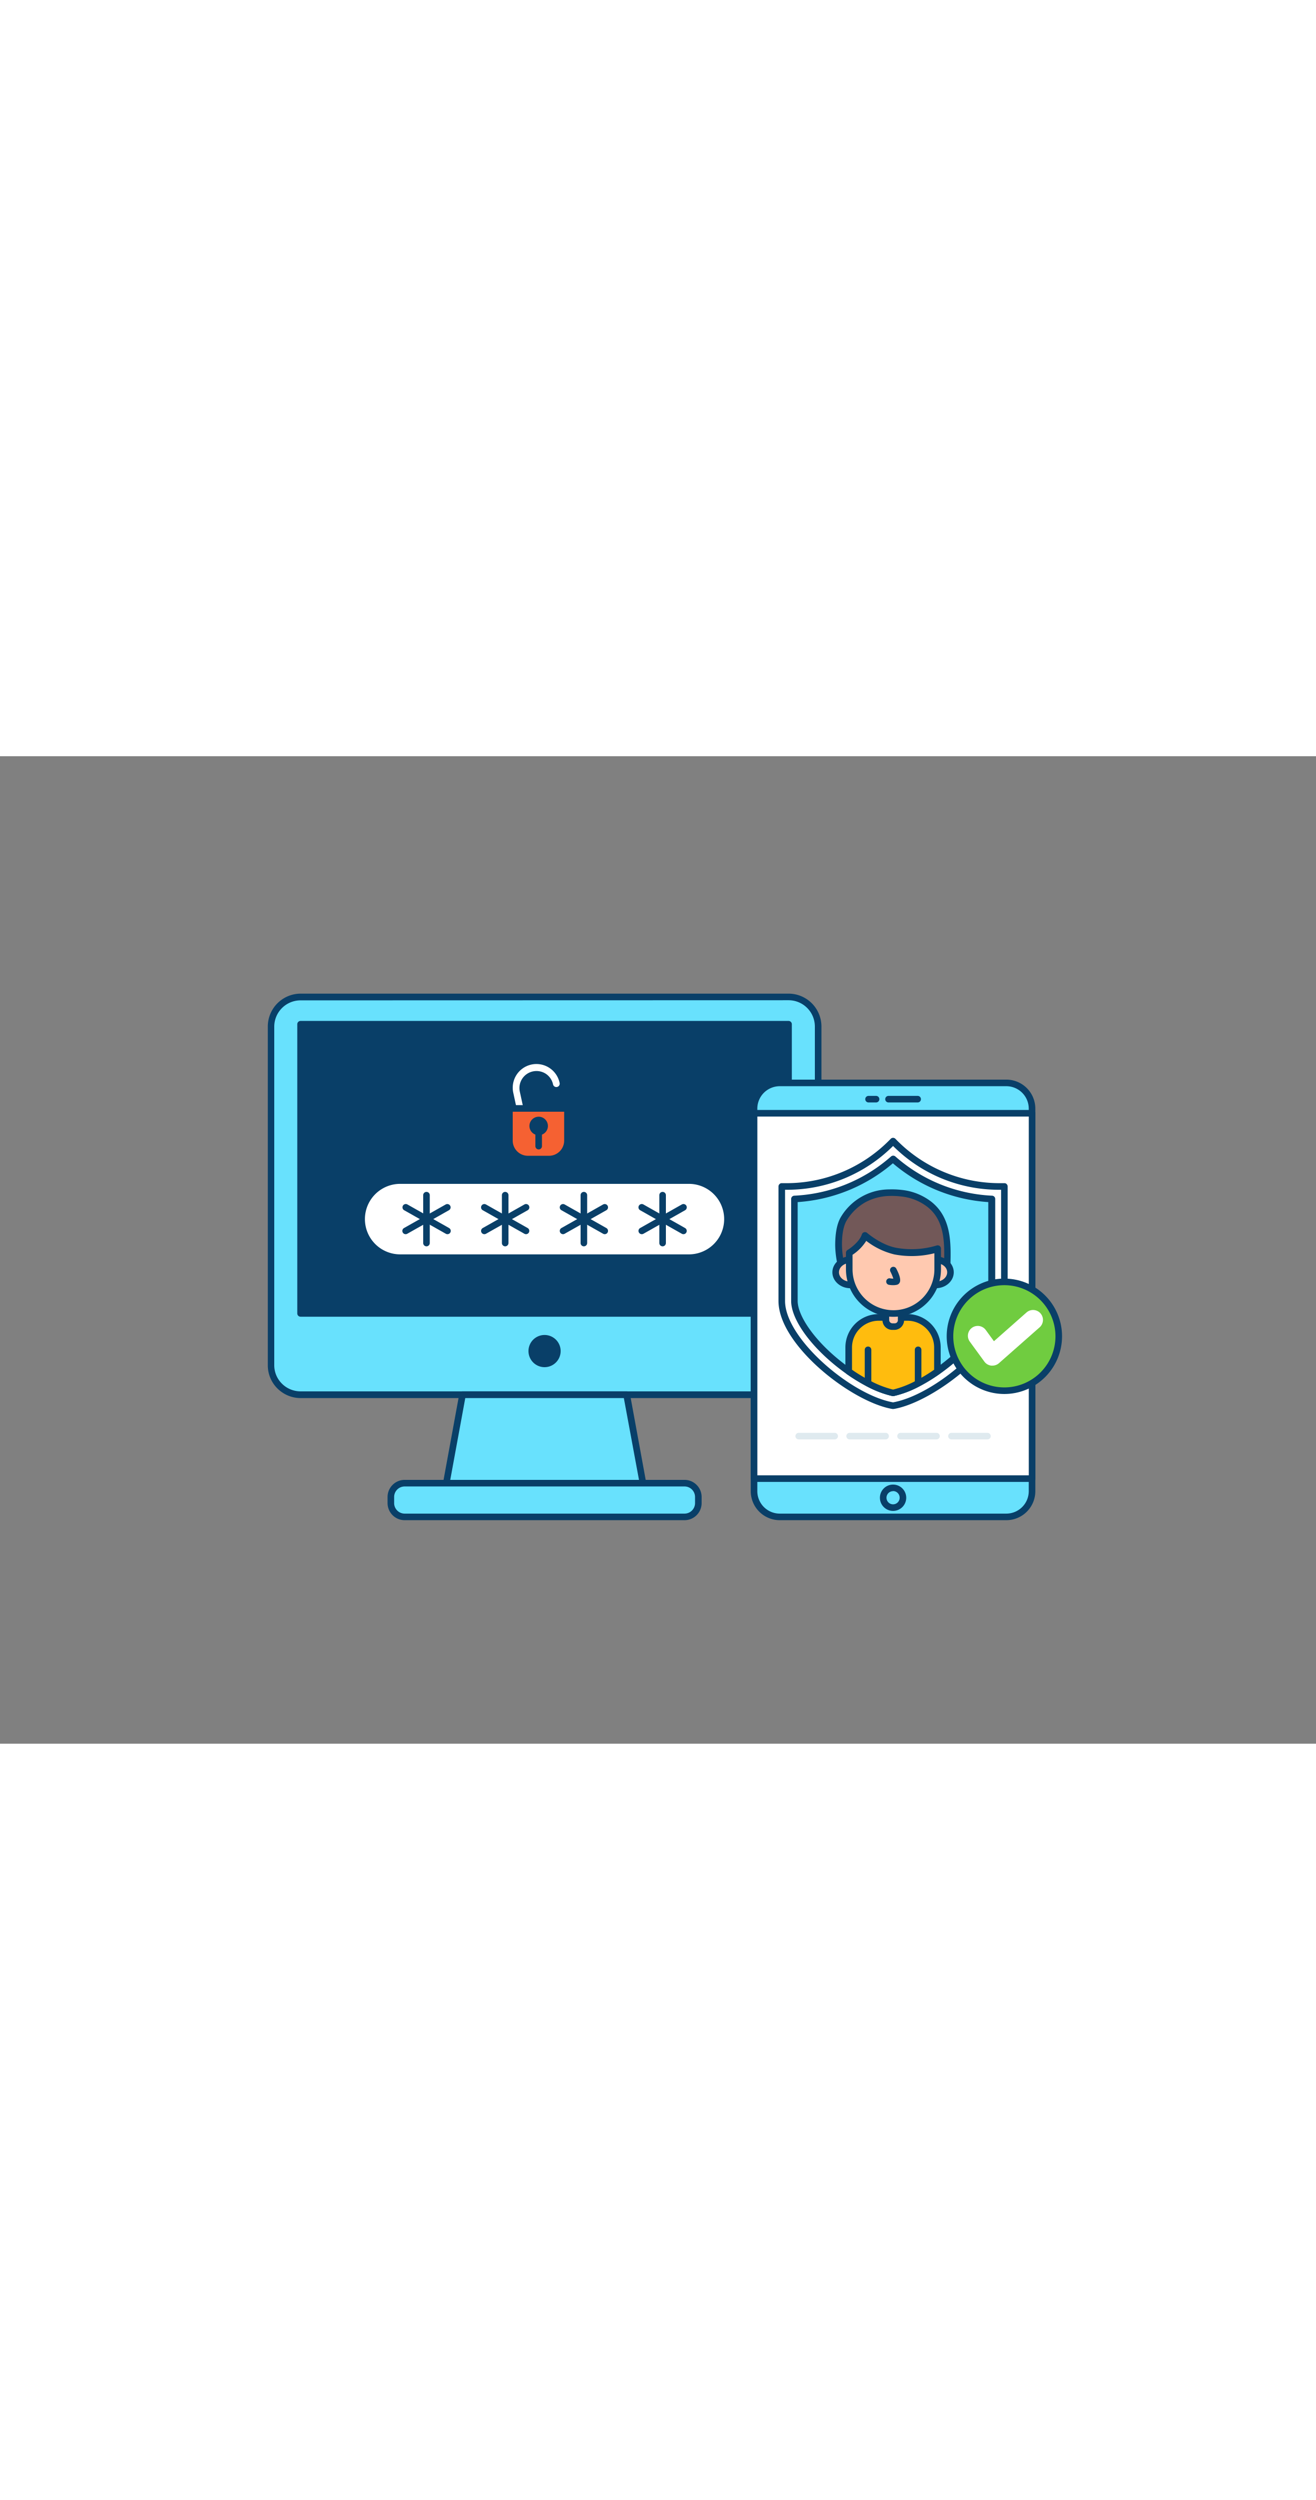 <svg xmlns="http://www.w3.org/2000/svg" viewBox="0 0 400 300" data-imageid="authentication-outline-2414c" imageName="Authentication" class="illustrations_image" style="width: 158px;"><rect x="0" y="0" width="400" height="300" fill="#808080" stroke="none"/><g id="_139_authentication_outline" data-name="#139_authentication_outline"><path d="M248.64,82.13V185a9,9,0,0,1-9,9H91.36a9,9,0,0,1-6.53-2.83A8.88,8.88,0,0,1,82.4,185V82.13a9,9,0,0,1,9-9H239.68A9,9,0,0,1,248.64,82.13Z" fill="#68e1fd" class="target-color"/><path d="M239.68,195H91.36a10,10,0,0,1-7.26-3.15A9.87,9.87,0,0,1,81.4,185V82.13a10,10,0,0,1,10-10H239.68a10,10,0,0,1,10,10V185A10,10,0,0,1,239.68,195ZM91.36,74.17a8,8,0,0,0-8,8V185a7.88,7.88,0,0,0,2.16,5.44,8,8,0,0,0,5.8,2.52H239.68a8,8,0,0,0,8-8V82.13a8,8,0,0,0-8-8Z" fill="#093f68"/><rect x="91.36" y="81.42" width="148.32" height="87.86" fill="#093f68"/><path d="M239.68,170.28H91.36a1,1,0,0,1-1-1V81.42a1,1,0,0,1,1-1H239.68a1,1,0,0,1,1,1v87.86A1,1,0,0,1,239.68,170.28Zm-147.32-2H238.68V82.42H92.36Z" fill="#093f68"/><polygon points="197.15 230.45 133.89 230.45 140.58 193.95 190.46 193.95 197.15 230.45" fill="#68e1fd" class="target-color"/><path d="M197.15,231.45H133.89a1,1,0,0,1-.77-.36,1,1,0,0,1-.21-.82l6.69-36.5a1,1,0,0,1,1-.82h49.88a1,1,0,0,1,1,.82l6.69,36.5a1,1,0,0,1-.21.82A1,1,0,0,1,197.15,231.45Zm-62.06-2H196L189.62,195h-48.2Z" fill="#093f68"/><circle cx="165.52" cy="180.72" r="3.89" fill="#093f68"/><path d="M165.52,185.61a4.89,4.89,0,1,1,4.89-4.89A4.89,4.89,0,0,1,165.52,185.61Zm0-7.78a2.89,2.89,0,1,0,2.89,2.89A2.89,2.89,0,0,0,165.52,177.83Z" fill="#093f68"/><rect x="118.79" y="220.85" width="93.47" height="10.25" rx="4.2" fill="#68e1fd" class="target-color"/><path d="M208.05,232.1H123a5.2,5.2,0,0,1-5.2-5.2v-1.85a5.2,5.2,0,0,1,5.2-5.2h85.06a5.2,5.2,0,0,1,5.2,5.2v1.85A5.2,5.2,0,0,1,208.05,232.1ZM123,221.85a3.2,3.2,0,0,0-3.2,3.2v1.85a3.2,3.2,0,0,0,3.2,3.2h85.06a3.2,3.2,0,0,0,3.2-3.2v-1.85a3.2,3.2,0,0,0-3.2-3.2Z" fill="#093f68"/><rect x="229.2" y="99.25" width="84.5" height="131.85" rx="7.81" fill="#68e1fd" class="target-color"/><path d="M305.89,232.1H237a8.82,8.82,0,0,1-8.81-8.81V107.06A8.82,8.82,0,0,1,237,98.25h68.88a8.82,8.82,0,0,1,8.81,8.81V223.29A8.82,8.82,0,0,1,305.89,232.1ZM237,100.25a6.82,6.82,0,0,0-6.81,6.81V223.29A6.82,6.82,0,0,0,237,230.1h68.88a6.82,6.82,0,0,0,6.81-6.81V107.06a6.82,6.82,0,0,0-6.81-6.81Z" fill="#093f68"/><rect x="229.2" y="108.49" width="84.5" height="110.98" fill="#fff"/><path d="M313.7,220.47H229.2a1,1,0,0,1-1-1v-111a1,1,0,0,1,1-1h84.5a1,1,0,0,1,1,1v111A1,1,0,0,1,313.7,220.47Zm-83.5-2h82.5v-109H230.2Z" fill="#093f68"/><path d="M271.45,116.93a44.57,44.57,0,0,1-33.83,13.75v34.8c0,12.42,21.05,29.69,33.83,31.84,12.78-2.15,33.83-19.42,33.83-31.84v-34.8A44.57,44.57,0,0,1,271.45,116.93Z" fill="#fff"/><path d="M271.45,198.32l-.17,0c-12.42-2.08-34.66-19.43-34.66-32.82v-34.8a1,1,0,0,1,.31-.71.89.89,0,0,1,.73-.28l1.47,0a43.94,43.94,0,0,0,31.56-13.43,1,1,0,0,1,1.52,0,43.94,43.94,0,0,0,31.56,13.43l1.47,0a.88.88,0,0,1,.73.28,1,1,0,0,1,.31.71v34.8c0,13.39-22.24,30.74-34.66,32.82Zm-32.83-66.61v33.77c0,11.44,20.09,28.56,32.83,30.82,12.74-2.26,32.83-19.38,32.83-30.82V131.71a45.49,45.49,0,0,1-32.83-13.3A45.62,45.62,0,0,1,238.62,131.71Z" fill="#093f68"/><path d="M301.42,134.51v31c0,4.44-4.15,10.92-10.84,16.9a62.33,62.33,0,0,1-5.65,4.48,52.89,52.89,0,0,1-5.87,3.61,30.4,30.4,0,0,1-7.61,2.92,30.26,30.26,0,0,1-7.61-2.92,52.89,52.89,0,0,1-5.87-3.61,62.33,62.33,0,0,1-5.65-4.48c-6.69-6-10.84-12.46-10.84-16.9v-31a48.76,48.76,0,0,0,30-12.16A48.76,48.76,0,0,0,301.42,134.51Z" fill="#68e1fd" class="target-color"/><path d="M271.45,194.39l-.21,0a31.48,31.48,0,0,1-7.86-3,54.67,54.67,0,0,1-6-3.68,62.07,62.07,0,0,1-5.74-4.56c-6.89-6.16-11.17-12.92-11.17-17.64v-31a1,1,0,0,1,1-1,47.78,47.78,0,0,0,29.36-11.91,1,1,0,0,1,1.32,0,47.78,47.78,0,0,0,29.35,11.91,1,1,0,0,1,1,1v31c0,4.72-4.28,11.48-11.17,17.64a63.44,63.44,0,0,1-5.74,4.56,54.67,54.67,0,0,1-6,3.68,31.64,31.64,0,0,1-7.87,3Zm-29-58.93v30c0,4.11,4.12,10.45,10.5,16.15a61.15,61.15,0,0,0,5.56,4.41,50.13,50.13,0,0,0,5.77,3.54,29.69,29.69,0,0,0,7.14,2.79,29.69,29.69,0,0,0,7.14-2.79,50.13,50.13,0,0,0,5.77-3.54,61.15,61.15,0,0,0,5.56-4.41c6.38-5.71,10.5-12,10.5-16.15v-30a49.73,49.73,0,0,1-29-11.79A49.73,49.73,0,0,1,242.48,135.46Z" fill="#093f68"/><path d="M284.93,179.57v7.29a52.89,52.89,0,0,1-5.87,3.61,30.4,30.4,0,0,1-7.61,2.92,30.26,30.26,0,0,1-7.61-2.92,52.89,52.89,0,0,1-5.87-3.61v-7.29a9.12,9.12,0,0,1,9.12-9.12h8.72A9.12,9.12,0,0,1,284.93,179.57Z" fill="#ffbc0e"/><path d="M271.45,194.39l-.21,0a31.48,31.48,0,0,1-7.86-3,54.67,54.67,0,0,1-6-3.68,1,1,0,0,1-.42-.82v-7.29a10.13,10.13,0,0,1,10.12-10.12h8.72a10.13,10.13,0,0,1,10.12,10.12v7.29a1,1,0,0,1-.42.82,54.67,54.67,0,0,1-6,3.68,31.64,31.64,0,0,1-7.87,3Zm-12.48-8a50.08,50.08,0,0,0,5.34,3.24,29.69,29.69,0,0,0,7.14,2.79,29.69,29.69,0,0,0,7.14-2.79,50.08,50.08,0,0,0,5.34-3.24v-6.77a8.13,8.13,0,0,0-8.12-8.12h-8.72a8.13,8.13,0,0,0-8.12,8.12Zm26,.52h0Z" fill="#093f68"/><path d="M270.41,132.59a23.17,23.17,0,0,1,3.63.17,16.81,16.81,0,0,1,8.59,3.46c6.63,5.38,5.25,14.31,5.25,21.88H255.73a6.54,6.54,0,0,1,.13-2,8.8,8.8,0,0,0-.31-2.09,28.32,28.32,0,0,1-.63-5.35c0-2.55.26-6,1.6-8.17a16.74,16.74,0,0,1,6-5.83A17.26,17.26,0,0,1,270.41,132.59Z" fill="#725858"/><path d="M287.88,159.1H255.73a1,1,0,0,1-1-.73,3.89,3.89,0,0,1,0-1.77c0-.2.06-.39.07-.56a5.49,5.49,0,0,0-.19-1.38l-.1-.47a29.44,29.44,0,0,1-.65-5.54c0-2.12.15-6.07,1.75-8.7a17.18,17.18,0,0,1,14.7-8.35,25.45,25.45,0,0,1,3.78.16,17.71,17.71,0,0,1,9.11,3.69c6.05,4.9,5.85,12.55,5.68,19.29,0,1.14-.06,2.26-.06,3.36A1,1,0,0,1,287.88,159.1Zm-31.15-2h30.15l.06-2.41c.17-6.59.35-13.41-4.94-17.69a15.69,15.69,0,0,0-8.08-3.25,24.31,24.31,0,0,0-3.48-.16h0a16.07,16.07,0,0,0-7.41,1.92,15.64,15.64,0,0,0-5.65,5.49c-1,1.6-1.51,4.38-1.46,7.62a27.93,27.93,0,0,0,.61,5.17l.09.44a7.09,7.09,0,0,1,.24,1.89c0,.26-.06.54-.1.82Zm13.68-24.51h0Z" fill="#093f68"/><path d="M269.27,168.71h4.59a0,0,0,0,1,0,0v2.64a1.95,1.95,0,0,1-1.95,1.95h-.69a1.95,1.95,0,0,1-1.95-1.95v-2.64A0,0,0,0,1,269.27,168.71Z" fill="#ffc9b0"/><path d="M271.91,174.29h-.69a3,3,0,0,1-3-2.94v-2.64a1,1,0,0,1,1-1h4.59a1,1,0,0,1,1,1v2.64A3,3,0,0,1,271.91,174.29Zm-1.64-4.58v1.64a1,1,0,0,0,1,.94h.69a.94.94,0,0,0,.95-.94v-1.64Z" fill="#093f68"/><ellipse cx="258.46" cy="156.79" rx="4.46" ry="3.84" fill="#ffc9b0"/><path d="M258.46,161.63c-3,0-5.46-2.17-5.46-4.84s2.45-4.84,5.46-4.84,5.46,2.17,5.46,4.84S261.47,161.63,258.46,161.63Zm0-7.68c-1.91,0-3.46,1.28-3.46,2.84s1.55,2.84,3.46,2.84,3.46-1.27,3.46-2.84S260.37,154,258.46,154Z" fill="#093f68"/><ellipse cx="284.44" cy="156.79" rx="4.46" ry="3.84" fill="#ffc9b0"/><path d="M284.44,161.63c-3,0-5.46-2.17-5.46-4.84s2.45-4.84,5.46-4.84,5.46,2.17,5.46,4.84S287.45,161.63,284.44,161.63Zm0-7.68c-1.91,0-3.46,1.28-3.46,2.84s1.55,2.84,3.46,2.84,3.46-1.27,3.46-2.84S286.35,154,284.44,154Z" fill="#093f68"/><path d="M271.57,169.31h0a13.44,13.44,0,0,1-13.44-13.44v-5s3.78-2.25,4.79-5.29a22.82,22.82,0,0,0,9.12,4.71,27.07,27.07,0,0,0,13-.7v6.23A13.44,13.44,0,0,1,271.57,169.31Z" fill="#ffc9b0"/><path d="M271.57,170.31a14.46,14.46,0,0,1-14.44-14.44v-5a1,1,0,0,1,.48-.86s3.48-2.1,4.36-4.75a1,1,0,0,1,.68-.65,1,1,0,0,1,.93.22s4.09,3.56,8.66,4.48a26.26,26.26,0,0,0,12.44-.66,1,1,0,0,1,1.33.94v6.23A14.46,14.46,0,0,1,271.57,170.31Zm-12.44-18.84v4.4a12.44,12.44,0,1,0,24.88,0V151a28.27,28.27,0,0,1-12.17.36,22.59,22.59,0,0,1-8.54-4.12A14.13,14.13,0,0,1,259.13,151.47Z" fill="#093f68"/><path d="M271.5,160.7a7.64,7.64,0,0,1-1.31-.11,1,1,0,0,1-.81-1.16,1,1,0,0,1,1.15-.81,4.53,4.53,0,0,0,1,.08,14,14,0,0,0-.89-2.12,1,1,0,0,1,1.78-.92c1.05,2,1.41,3.43,1.06,4.19a1.26,1.26,0,0,1-.86.73A5,5,0,0,1,271.5,160.7Z" fill="#093f68"/><path d="M263.84,191.47a1,1,0,0,1-1-1V180.34a1,1,0,1,1,2,0v10.13A1,1,0,0,1,263.84,191.47Z" fill="#093f68"/><path d="M279.06,191.47a1,1,0,0,1-1-1V180.34a1,1,0,1,1,2,0v10.13A1,1,0,0,1,279.06,191.47Z" fill="#093f68"/><path d="M253.7,207.56H242.77a1,1,0,0,1,0-2H253.7a1,1,0,0,1,0,2Z" fill="#dfeaef"/><path d="M269.18,207.56H258.25a1,1,0,0,1,0-2h10.93a1,1,0,0,1,0,2Z" fill="#dfeaef"/><path d="M284.65,207.56H273.72a1,1,0,0,1,0-2h10.93a1,1,0,0,1,0,2Z" fill="#dfeaef"/><path d="M300.13,207.56H289.2a1,1,0,0,1,0-2h10.93a1,1,0,0,1,0,2Z" fill="#dfeaef"/><circle cx="305.28" cy="176.23" r="16.53" fill="#70cc40"/><path d="M305.28,193.76a17.53,17.53,0,1,1,17.53-17.53A17.54,17.54,0,0,1,305.28,193.76Zm0-33.06a15.53,15.53,0,1,0,15.53,15.53A15.55,15.55,0,0,0,305.28,160.7Z" fill="#093f68"/><path d="M301.63,185.14l-.33,0a3,3,0,0,1-2.09-1.21l-4.44-6.08a3,3,0,0,1,4.85-3.54l2.49,3.42L312,169a3,3,0,1,1,4,4.5l-12.39,10.92A3,3,0,0,1,301.63,185.14Z" fill="#fff"/><circle cx="271.45" cy="225.26" r="3.02" fill="#68e1fd" class="target-color"/><path d="M271.45,229.28a4,4,0,1,1,4-4A4,4,0,0,1,271.45,229.28Zm0-6a2,2,0,1,0,2,2A2,2,0,0,0,271.45,223.25Z" fill="#093f68"/><path d="M266.25,105.19H264a1,1,0,0,1,0-2h2.28a1,1,0,0,1,0,2Z" fill="#093f68"/><path d="M278.92,105.19h-8.85a1,1,0,0,1,0-2h8.85a1,1,0,0,1,0,2Z" fill="#093f68"/><rect x="109.92" y="128.92" width="111.19" height="23.42" rx="11.71" fill="#fff"/><path d="M209.4,153.34H121.63a12.71,12.71,0,1,1,0-25.42H209.4a12.71,12.71,0,1,1,0,25.42Zm-87.77-23.42a10.71,10.71,0,1,0,0,21.42H209.4a10.71,10.71,0,0,0,0-21.42Z" fill="#093f68"/><path d="M129.63,148.9a1,1,0,0,1-1-1V133.36a1,1,0,0,1,2,0V147.9A1,1,0,0,1,129.63,148.9Z" fill="#093f68"/><line x1="135.96" y1="137.06" x2="123.3" y2="144.21" fill="#68e1fd" class="target-color"/><path d="M123.3,145.21a1,1,0,0,1-.88-.51,1,1,0,0,1,.38-1.36l12.67-7.16a1,1,0,0,1,1.36.38,1,1,0,0,1-.38,1.37l-12.66,7.15A1,1,0,0,1,123.3,145.21Z" fill="#093f68"/><line x1="123.3" y1="137.06" x2="135.96" y2="144.21" fill="#68e1fd" class="target-color"/><path d="M136,145.21a1,1,0,0,1-.49-.13l-12.67-7.15a1,1,0,1,1,1-1.75l12.66,7.16a1,1,0,0,1-.49,1.87Z" fill="#093f68"/><path d="M153.55,148.9a1,1,0,0,1-1-1V133.36a1,1,0,0,1,2,0V147.9A1,1,0,0,1,153.55,148.9Z" fill="#093f68"/><line x1="159.88" y1="137.06" x2="147.22" y2="144.21" fill="#68e1fd" class="target-color"/><path d="M147.22,145.21a1,1,0,0,1-.49-1.87l12.66-7.16a1,1,0,0,1,1,1.75l-12.67,7.15A1,1,0,0,1,147.22,145.21Z" fill="#093f68"/><line x1="147.22" y1="137.06" x2="159.88" y2="144.21" fill="#68e1fd" class="target-color"/><path d="M159.88,145.21a1,1,0,0,1-.49-.13l-12.66-7.15a1,1,0,0,1-.38-1.37,1,1,0,0,1,1.36-.38l12.67,7.16a1,1,0,0,1,.37,1.36A1,1,0,0,1,159.88,145.21Z" fill="#093f68"/><path d="M177.47,148.9a1,1,0,0,1-1-1V133.36a1,1,0,0,1,2,0V147.9A1,1,0,0,1,177.47,148.9Z" fill="#093f68"/><line x1="183.81" y1="137.06" x2="171.14" y2="144.21" fill="#68e1fd" class="target-color"/><path d="M171.14,145.21a1,1,0,0,1-.87-.51,1,1,0,0,1,.38-1.36l12.67-7.16a1,1,0,0,1,1.36.38,1,1,0,0,1-.38,1.37l-12.67,7.15A1,1,0,0,1,171.14,145.21Z" fill="#093f68"/><line x1="171.14" y1="137.06" x2="183.81" y2="144.21" fill="#68e1fd" class="target-color"/><path d="M183.81,145.21a1,1,0,0,1-.49-.13l-12.67-7.15a1,1,0,0,1-.38-1.37,1,1,0,0,1,1.36-.38l12.67,7.16a1,1,0,0,1,.38,1.36A1,1,0,0,1,183.81,145.21Z" fill="#093f68"/><path d="M201.4,148.9a1,1,0,0,1-1-1V133.36a1,1,0,0,1,2,0V147.9A1,1,0,0,1,201.4,148.9Z" fill="#093f68"/><line x1="207.73" y1="137.06" x2="195.07" y2="144.21" fill="#68e1fd" class="target-color"/><path d="M195.07,145.21a1,1,0,0,1-.87-.51,1,1,0,0,1,.37-1.36l12.67-7.16a1,1,0,0,1,1,1.75l-12.66,7.15A1,1,0,0,1,195.07,145.21Z" fill="#093f68"/><line x1="195.07" y1="137.06" x2="207.73" y2="144.21" fill="#68e1fd" class="target-color"/><path d="M207.73,145.21a1,1,0,0,1-.49-.13l-12.67-7.15a1,1,0,0,1,1-1.75l12.66,7.16a1,1,0,0,1-.49,1.87Z" fill="#093f68"/><path d="M158.34,109.17a1,1,0,0,1-1-.78l-1.31-6.06a7.2,7.2,0,1,1,14.07-3.06,1,1,0,0,1-2,.43,5.17,5.17,0,0,0-2.27-3.27A5.21,5.21,0,0,0,158.71,98a5.2,5.2,0,0,0-.71,3.92l1.32,6.06a1,1,0,0,1-.77,1.19A.75.75,0,0,1,158.34,109.17Z" fill="#fff"/><path d="M154.81,107h17.64a0,0,0,0,1,0,0v9.78a5.61,5.61,0,0,1-5.61,5.61h-6.42a5.61,5.61,0,0,1-5.61-5.61V107A0,0,0,0,1,154.81,107Z" fill="#f56132"/><path d="M166.84,123.39h-6.42a6.62,6.62,0,0,1-6.61-6.61V107a1,1,0,0,1,1-1h17.64a1,1,0,0,1,1,1v9.78A6.62,6.62,0,0,1,166.84,123.39Zm-11-15.39v8.78a4.62,4.62,0,0,0,4.61,4.61h6.42a4.62,4.62,0,0,0,4.61-4.61V108Z" fill="#093f68"/><circle cx="163.73" cy="112.33" r="1.81" fill="#093f68"/><path d="M163.73,115.14a2.81,2.81,0,1,1,2.81-2.81A2.81,2.81,0,0,1,163.73,115.14Zm0-3.62a.81.81,0,1,0,.81.81A.8.8,0,0,0,163.73,111.52Z" fill="#093f68"/><path d="M163.73,119.46a1,1,0,0,1-1-1V113a1,1,0,1,1,2,0v5.42A1,1,0,0,1,163.73,119.46Z" fill="#093f68"/></g></svg>